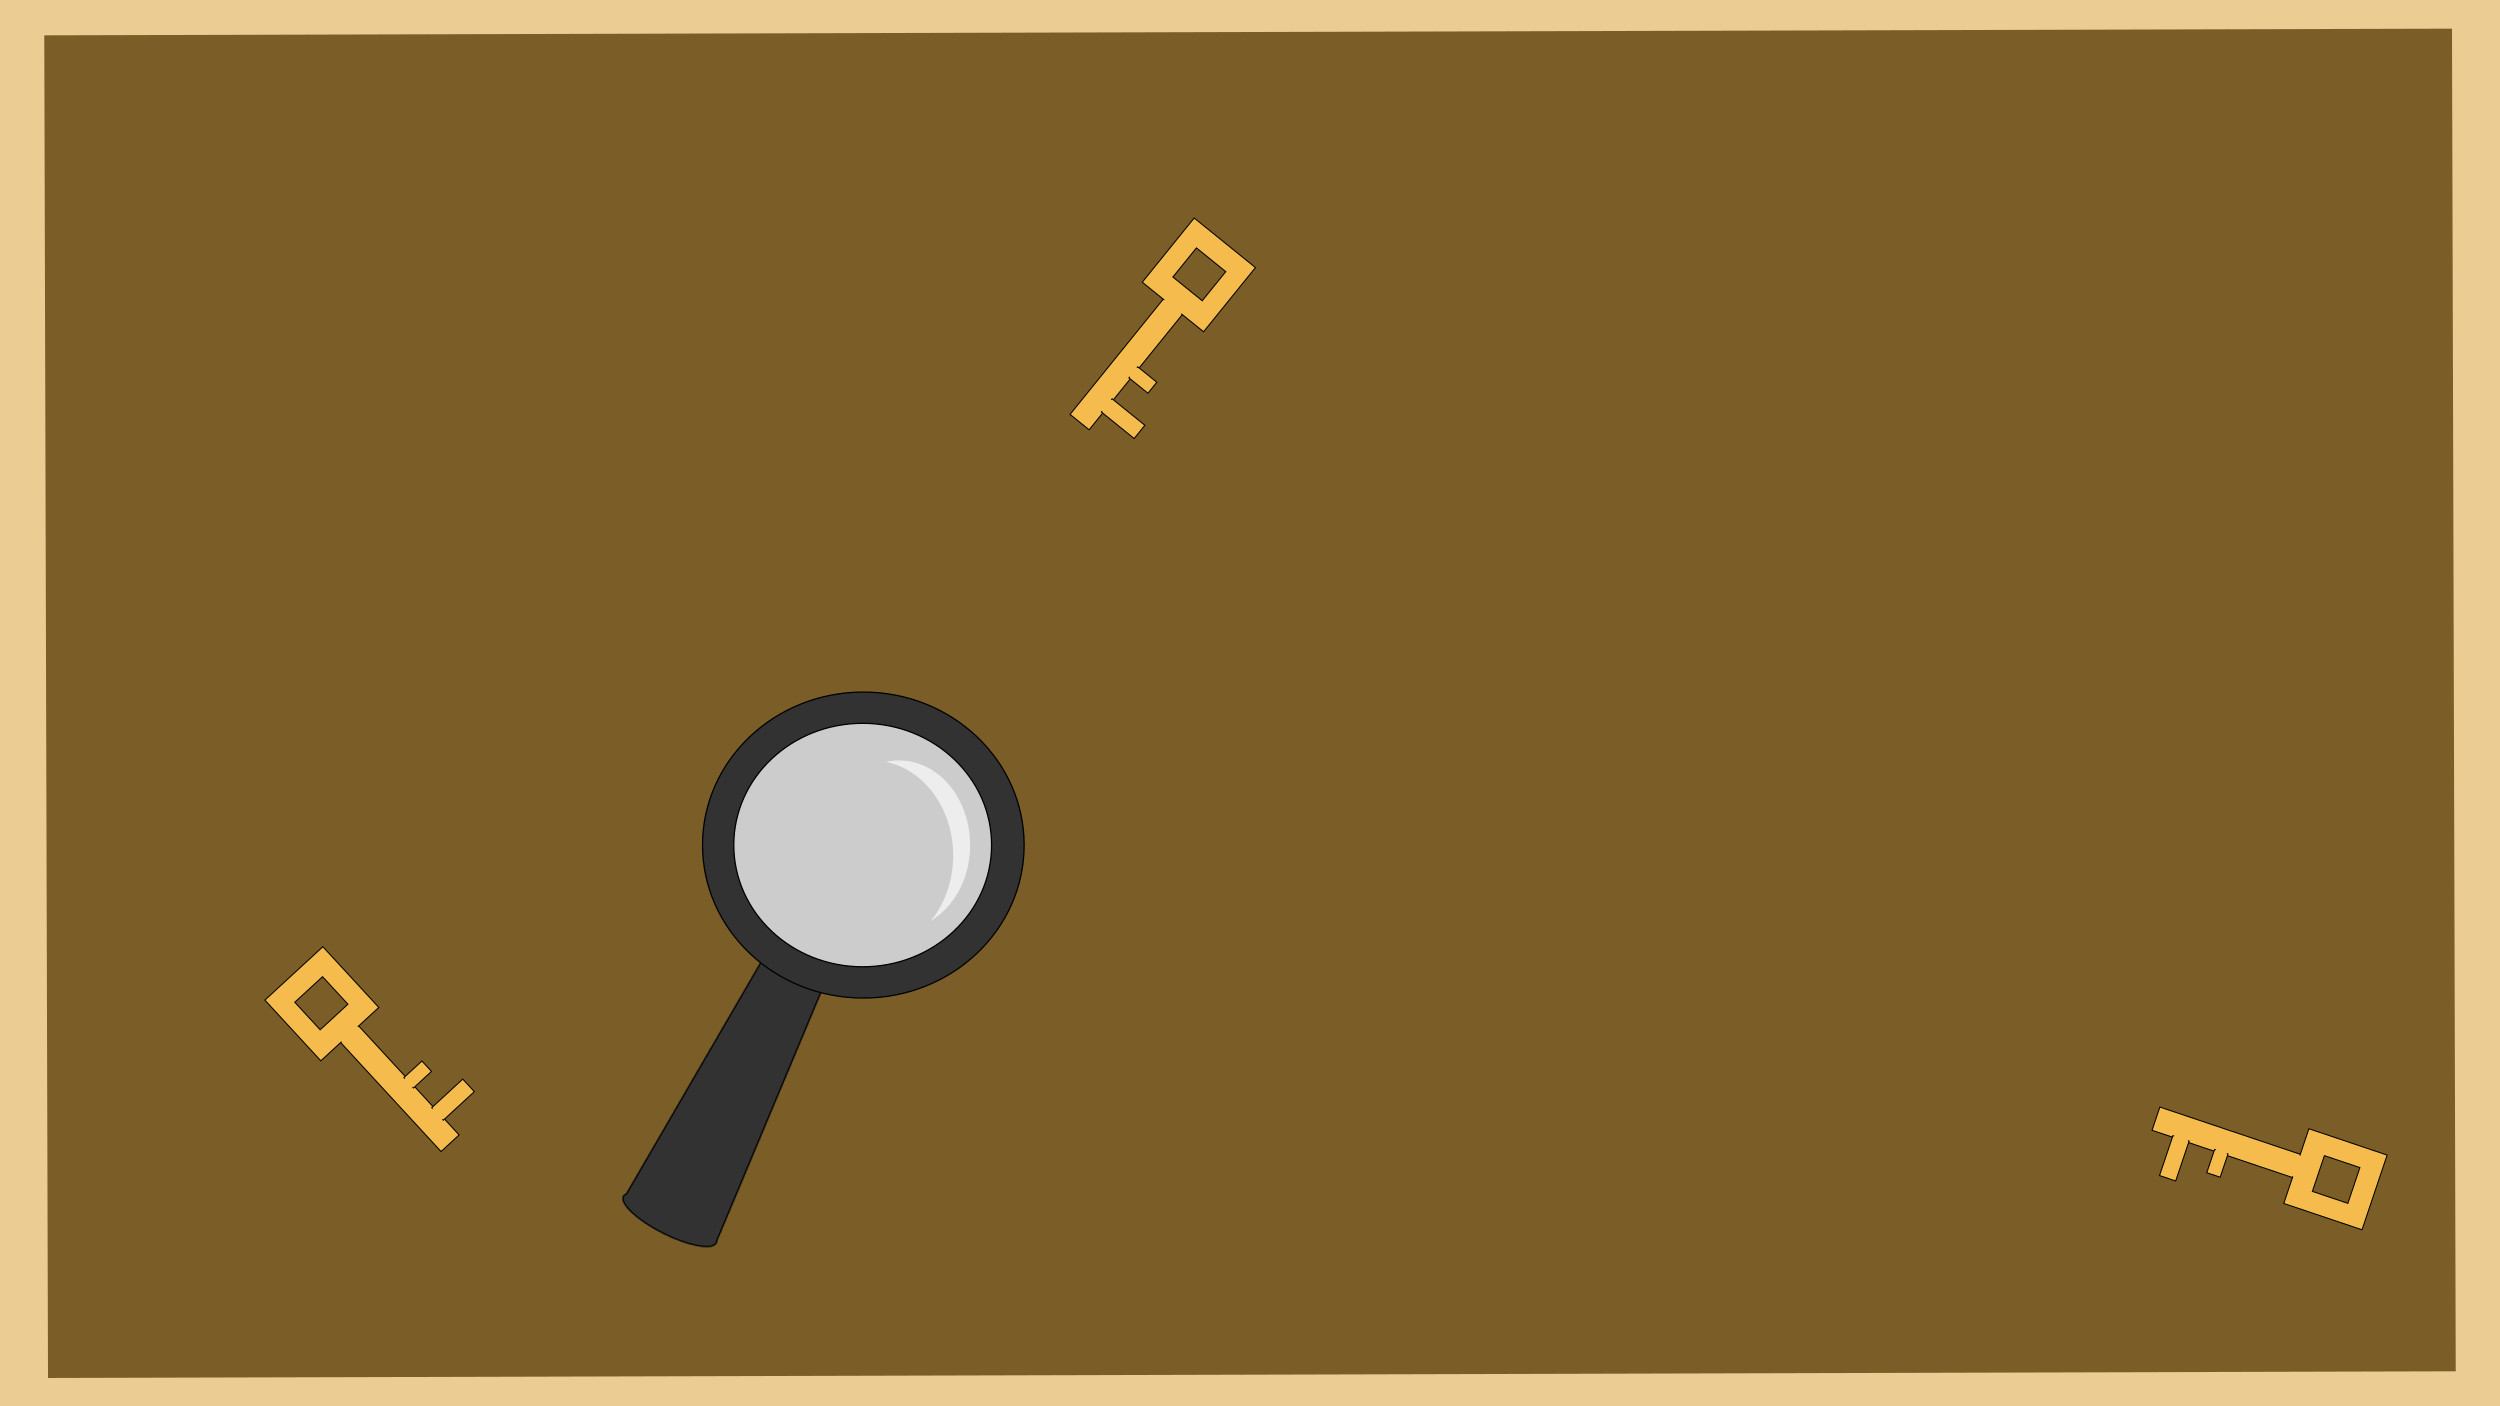 <svg width="1920" height="1080" viewBox="0 0 1920 1080" fill="none" xmlns="http://www.w3.org/2000/svg">
<path d="M0 0H1920V1080H0V0Z" fill="#EBCD94"/>
<rect x="34" y="27.129" width="1849.15" height="1031.17" transform="rotate(-0.159 34 27.129)" fill="#7B5E27"/>
<rect x="338.729" y="884.386" width="118.191" height="18.832" transform="rotate(-132.651 338.729 884.386)" fill="#F5BC4D" stroke="black" stroke-width="0.8"/>
<rect x="340.465" y="860.31" width="13.098" height="32.356" transform="rotate(-132.651 340.465 860.31)" fill="#F5BC4D" stroke="black" stroke-width="0.8"/>
<rect x="317.537" y="835.6" width="10.862" height="18.832" transform="rotate(-132.651 317.537 835.6)" fill="#F5BC4D" stroke="black" stroke-width="0.8"/>
<rect x="246.396" y="814.718" width="63.409" height="60.53" transform="rotate(-132.651 246.396 814.718)" fill="#F5BC4D" stroke="black" stroke-width="0.8"/>
<rect x="259.654" y="797.077" width="16.841" height="20.656" transform="rotate(-42.651 259.654 797.077)" fill="#F5BC4D"/>
<rect x="303.584" y="835.085" width="16.841" height="8.831" transform="rotate(-42.651 303.584 835.085)" fill="#F5BC4D"/>
<rect x="322.973" y="859.966" width="16.841" height="11.119" transform="rotate(-42.651 322.973 859.966)" fill="#F5BC4D"/>
<rect x="245.88" y="790.871" width="28.75" height="28.975" transform="rotate(-132.651 245.88 790.871)" fill="#7B5E27" stroke="black" stroke-width="0.8"/>
<rect x="821.798" y="318.246" width="118.191" height="18.832" transform="rotate(-51.036 821.798 318.246)" fill="#F5BC4D" stroke="black" stroke-width="0.8"/>
<rect x="845.87" y="316.452" width="13.098" height="32.356" transform="rotate(-51.036 845.87 316.452)" fill="#F5BC4D" stroke="black" stroke-width="0.8"/>
<rect x="866.972" y="290.166" width="10.862" height="18.832" transform="rotate(-51.036 866.972 290.166)" fill="#F5BC4D" stroke="black" stroke-width="0.8"/>
<rect x="877.257" y="216.74" width="63.409" height="60.53" transform="rotate(-51.036 877.257 216.74)" fill="#F5BC4D" stroke="black" stroke-width="0.8"/>
<rect x="896.643" y="227.284" width="16.841" height="20.656" transform="rotate(38.964 896.643 227.284)" fill="#F5BC4D"/>
<rect x="865.447" y="276.288" width="16.841" height="8.831" transform="rotate(38.964 865.447 276.288)" fill="#F5BC4D"/>
<rect x="843.659" y="299.097" width="16.841" height="11.119" transform="rotate(38.964 843.659 299.097)" fill="#F5BC4D"/>
<rect x="900.773" y="212.753" width="28.75" height="28.975" transform="rotate(-51.036 900.773 212.753)" fill="#7B5E27" stroke="black" stroke-width="0.8"/>
<rect x="1658.77" y="850.217" width="118.191" height="18.832" transform="rotate(18.599 1658.77 850.217)" fill="#F5BC4D" stroke="black" stroke-width="0.8"/>
<rect x="1668.83" y="872.16" width="13.098" height="32.356" transform="rotate(18.599 1668.83 872.16)" fill="#F5BC4D" stroke="black" stroke-width="0.8"/>
<rect x="1700.81" y="882.796" width="10.862" height="18.832" transform="rotate(18.599 1700.81 882.796)" fill="#F5BC4D" stroke="black" stroke-width="0.8"/>
<rect x="1773.23" y="866.886" width="63.409" height="60.53" transform="rotate(18.599 1773.23 866.886)" fill="#F5BC4D" stroke="black" stroke-width="0.8"/>
<rect x="1770.09" y="888.729" width="16.841" height="20.656" transform="rotate(108.599 1770.09 888.729)" fill="#F5BC4D"/>
<rect x="1713.29" y="876.536" width="16.841" height="8.831" transform="rotate(108.599 1713.29 876.536)" fill="#F5BC4D"/>
<rect x="1684.33" y="864.048" width="16.841" height="11.119" transform="rotate(108.599 1684.33 864.048)" fill="#F5BC4D"/>
<rect x="1785.15" y="887.545" width="28.75" height="28.975" transform="rotate(18.599 1785.15 887.545)" fill="#7B5E27" stroke="black" stroke-width="0.8"/>
<mask id="path-27-inside-1_121_764" fill="white">
<path fill-rule="evenodd" clip-rule="evenodd" d="M601.137 733.794L590.772 727.363L480.872 916.574C479.705 917.055 478.863 917.751 478.401 918.671C475.442 924.564 489.163 937.435 509.047 947.418C528.931 957.401 547.449 960.717 550.408 954.823C550.666 954.308 550.798 953.741 550.809 953.126L635.706 750.58L612.489 740.719L601.137 733.794Z"/>
</mask>
<path fill-rule="evenodd" clip-rule="evenodd" d="M601.137 733.794L590.772 727.363L480.872 916.574C479.705 917.055 478.863 917.751 478.401 918.671C475.442 924.564 489.163 937.435 509.047 947.418C528.931 957.401 547.449 960.717 550.408 954.823C550.666 954.308 550.798 953.741 550.809 953.126L635.706 750.58L612.489 740.719L601.137 733.794Z" fill="#323232"/>
<path d="M590.772 727.363L591.299 726.513L590.424 725.97L589.907 726.86L590.772 727.363ZM601.137 733.794L600.609 734.644L600.616 734.648L601.137 733.794ZM480.872 916.574L481.253 917.498L481.567 917.369L481.737 917.076L480.872 916.574ZM478.401 918.671L479.295 919.12H479.295L478.401 918.671ZM509.047 947.418L509.496 946.524L509.047 947.418ZM550.408 954.823L551.302 955.272H551.302L550.408 954.823ZM550.809 953.126L549.886 952.739L549.812 952.916L549.809 953.108L550.809 953.126ZM635.706 750.58L636.628 750.966L637.013 750.048L636.097 749.659L635.706 750.58ZM612.489 740.719L611.968 741.573L612.03 741.611L612.098 741.64L612.489 740.719ZM590.244 728.212L600.609 734.644L601.664 732.944L591.299 726.513L590.244 728.212ZM481.737 917.076L591.636 727.865L589.907 726.86L480.008 916.072L481.737 917.076ZM479.295 919.12C479.621 918.471 480.242 917.915 481.253 917.498L480.491 915.649C479.168 916.194 478.106 917.03 477.508 918.222L479.295 919.12ZM509.496 946.524C499.615 941.564 491.3 935.901 485.842 930.782C483.108 928.217 481.135 925.829 480.026 923.771C478.9 921.683 478.775 920.155 479.295 919.12L477.508 918.222C476.548 920.134 477.028 922.425 478.265 924.72C479.518 927.044 481.662 929.603 484.474 932.24C490.108 937.525 498.595 943.29 508.598 948.312L509.496 946.524ZM549.514 954.374C548.995 955.41 547.695 956.222 545.348 956.567C543.035 956.907 539.94 956.751 536.251 956.09C528.884 954.771 519.377 951.485 509.496 946.524L508.598 948.312C518.602 953.334 528.295 956.697 535.898 958.059C539.693 958.738 543.026 958.93 545.639 958.546C548.217 958.167 550.342 957.183 551.302 955.272L549.514 954.374ZM549.809 953.108C549.8 953.588 549.699 954.007 549.514 954.374L551.302 955.272C551.634 954.61 551.795 953.893 551.808 953.144L549.809 953.108ZM634.783 750.193L549.886 952.739L551.731 953.512L636.628 750.966L634.783 750.193ZM612.098 741.64L635.315 751.5L636.097 749.659L612.879 739.799L612.098 741.64ZM600.616 734.648L611.968 741.573L613.009 739.866L601.658 732.94L600.616 734.648Z" fill="black" mask="url(#path-27-inside-1_121_764)"/>
<path d="M786.544 649C786.544 713.87 731.275 766.5 663.044 766.5C594.813 766.5 539.544 713.87 539.544 649C539.544 584.13 594.813 531.5 663.044 531.5C731.275 531.5 786.544 584.13 786.544 649Z" fill="#323232" stroke="black"/>
<path d="M761.544 649C761.544 700.612 717.247 742.5 662.544 742.5C607.841 742.5 563.544 700.612 563.544 649C563.544 597.388 607.841 555.5 662.544 555.5C717.247 555.5 761.544 597.388 761.544 649Z" fill="#CCCCCC" stroke="black"/>
<ellipse cx="690.544" cy="649" rx="54.5" ry="65" fill="#EDEDED"/>
<ellipse cx="669.544" cy="657" rx="62.5" ry="73" fill="#CCCCCC"/>
</svg>
